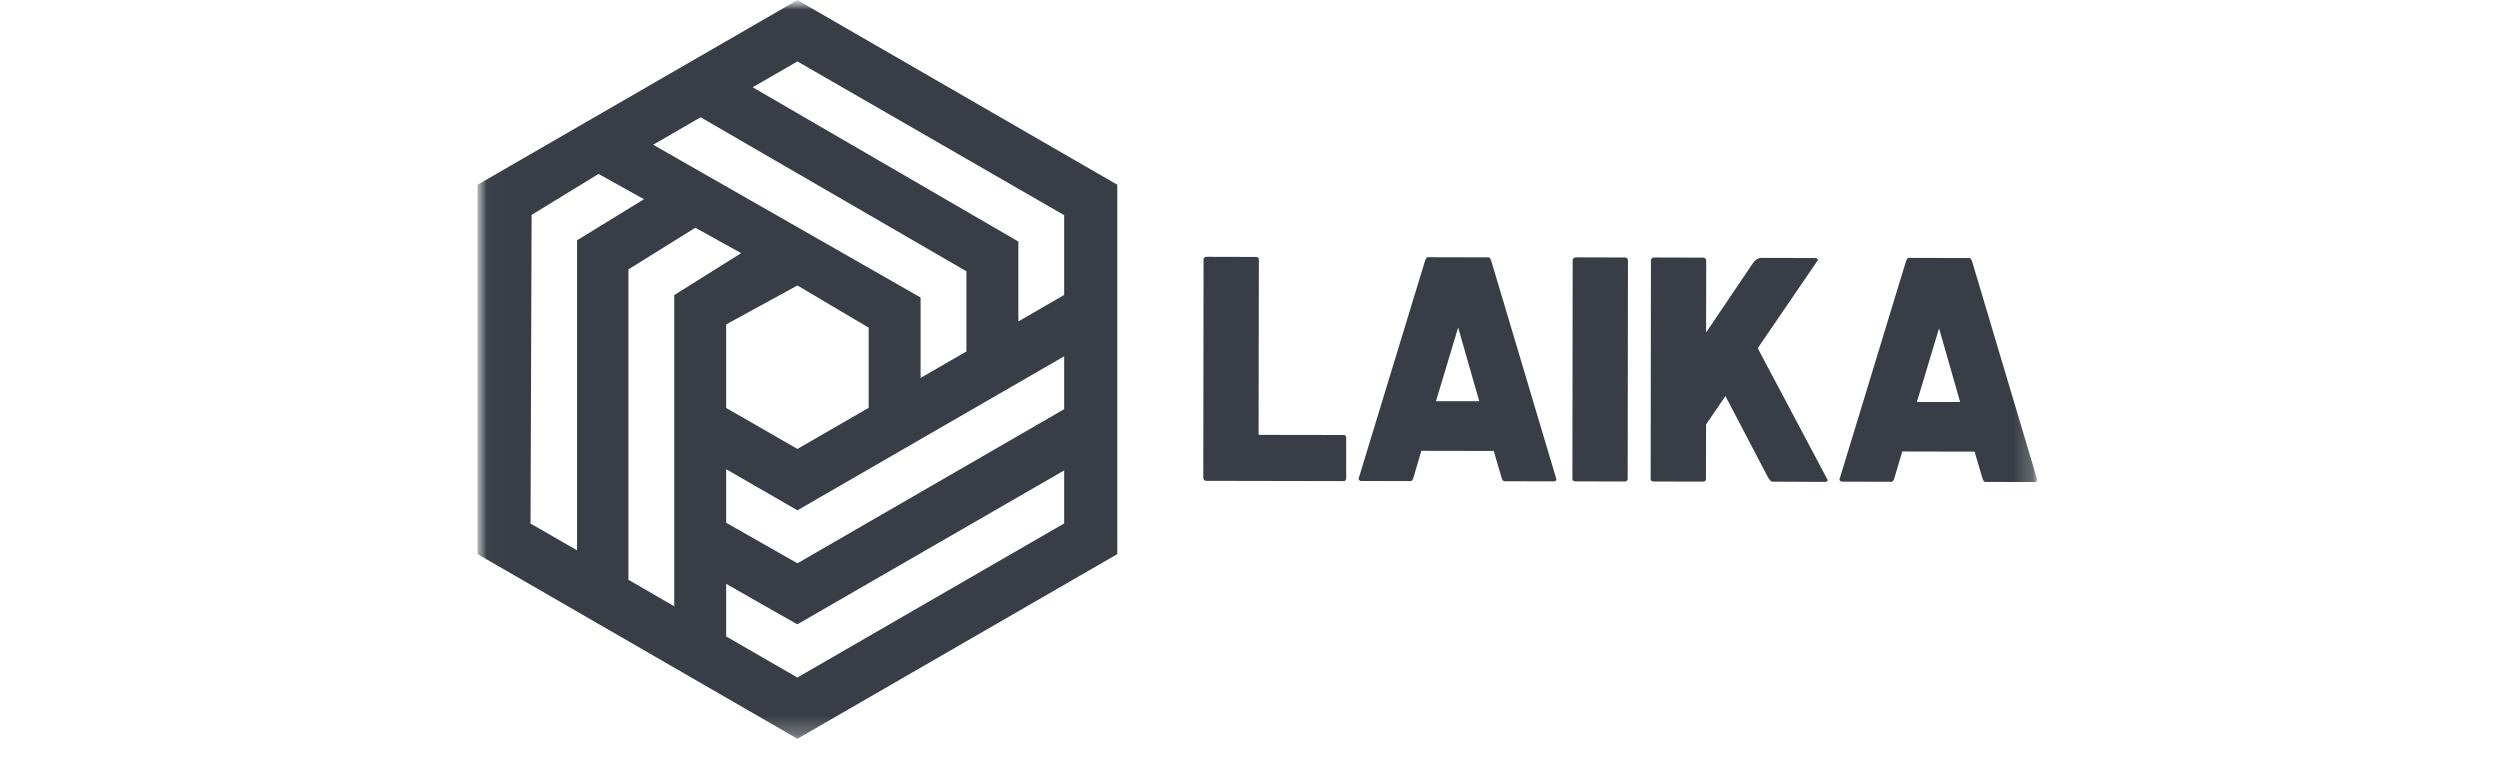 <svg width="131" height="40" viewBox="0 0 131 40" fill="none" xmlns="http://www.w3.org/2000/svg">
<g clip-path="url(#clip0_22_492)">
<mask id="mask0_22_492" style="mask-type:luminance" maskUnits="userSpaceOnUse" x="24" y="0" width="84" height="40">
<path d="M107.061 0H24.48V40H107.061V0Z" fill="white"/>
</mask>
<g mask="url(#mask0_22_492)">
<mask id="mask1_22_492" style="mask-type:luminance" maskUnits="userSpaceOnUse" x="25" y="0" width="82" height="39">
<path d="M106.764 0.003H25.023V38.713H106.764V0.003Z" fill="white"/>
</mask>
<g mask="url(#mask1_22_492)">
<path d="M41.785 0.003L25.023 9.681V29.035L41.785 38.713L58.547 29.035V9.681L41.785 0.003ZM31.363 9.114L33.744 10.439L30.237 12.592V28.837L27.8 27.434L27.857 11.26L31.363 9.114ZM32.929 14.116L36.436 11.933L38.837 13.265L35.331 15.461V31.77L32.929 30.381V14.116ZM34.225 7.584L36.712 6.145L50.64 14.215V18.416L48.239 19.804V15.589L34.225 7.584ZM38.051 16.999L41.785 14.959L45.518 17.169V21.37L41.785 23.524L38.051 21.377V16.999ZM38.051 30.594L40.637 32.068L41.742 32.691L41.785 32.712L55.762 24.65V27.427L41.792 35.496L41.785 35.504L38.051 33.35V30.594ZM41.785 26.74L55.762 18.671V21.441L41.785 29.517L38.051 27.392V24.586L41.785 26.74ZM55.762 11.275V15.454L53.361 16.843V12.656L39.44 4.573L41.785 3.219L55.762 11.275Z" fill="#393E46"/>
<path d="M63.208 25.196C63.158 25.196 63.052 25.16 63.052 25.04L63.066 13.591C63.066 13.457 63.215 13.457 63.222 13.457L65.829 13.464C65.85 13.464 65.893 13.471 65.921 13.499C65.95 13.52 65.964 13.556 65.964 13.598L65.95 22.787L70.406 22.794C70.448 22.794 70.484 22.808 70.505 22.837C70.533 22.865 70.54 22.907 70.54 22.928V25.054C70.54 25.061 70.54 25.21 70.406 25.21L63.208 25.196Z" fill="#393E46"/>
<path d="M78.823 25.217C78.78 25.217 78.717 25.153 78.681 25.025L78.27 23.63L74.48 23.623L74.069 25.011C74.034 25.139 73.97 25.21 73.927 25.21L71.32 25.203C71.32 25.203 71.207 25.195 71.186 25.096L74.664 13.69C74.693 13.591 74.749 13.478 74.806 13.478L78.008 13.485C78.072 13.485 78.121 13.598 78.15 13.697L81.557 25.118C81.543 25.224 81.423 25.224 81.423 25.224L78.823 25.217ZM75.245 21.023H77.512L76.407 17.162L75.245 21.023Z" fill="#393E46"/>
<path d="M82.549 25.224C82.542 25.224 82.393 25.224 82.393 25.089L82.407 13.641C82.407 13.528 82.513 13.485 82.563 13.485L85.17 13.492C85.213 13.492 85.305 13.535 85.305 13.648L85.291 25.096C85.291 25.224 85.156 25.231 85.156 25.231L82.549 25.224Z" fill="#393E46"/>
<path d="M92.856 25.238C92.814 25.238 92.736 25.174 92.637 25.004L90.412 20.753L89.399 22.241L89.392 25.103C89.392 25.231 89.257 25.238 89.257 25.238L86.65 25.231C86.643 25.231 86.494 25.231 86.494 25.096L86.509 13.648C86.509 13.534 86.615 13.492 86.665 13.492L89.272 13.499C89.293 13.499 89.328 13.513 89.356 13.541C89.385 13.57 89.406 13.612 89.406 13.655L89.399 17.424L91.857 13.782C91.928 13.683 92.084 13.513 92.297 13.513L95.138 13.52C95.173 13.52 95.237 13.549 95.265 13.619L92.105 18.246L95.775 25.16C95.747 25.252 95.633 25.252 95.626 25.252L92.856 25.238Z" fill="#393E46"/>
<path d="M104.022 25.252C103.979 25.252 103.916 25.189 103.88 25.061L103.469 23.666L99.679 23.658L99.268 25.047C99.233 25.174 99.169 25.245 99.126 25.245L96.519 25.238C96.519 25.238 96.406 25.231 96.385 25.132L99.863 13.726C99.892 13.627 99.948 13.513 100.005 13.513L103.207 13.521C103.271 13.521 103.32 13.634 103.349 13.733L106.756 25.153C106.742 25.259 106.622 25.259 106.622 25.259L104.022 25.252ZM100.444 21.066H102.711L101.606 17.204L100.444 21.066Z" fill="#393E46"/>
</g>
</g>
</g>
<defs>
<clipPath id="clip0_22_492">
<rect width="130" height="40" fill="white" transform="translate(0.98)"/>
</clipPath>
</defs>
</svg>
